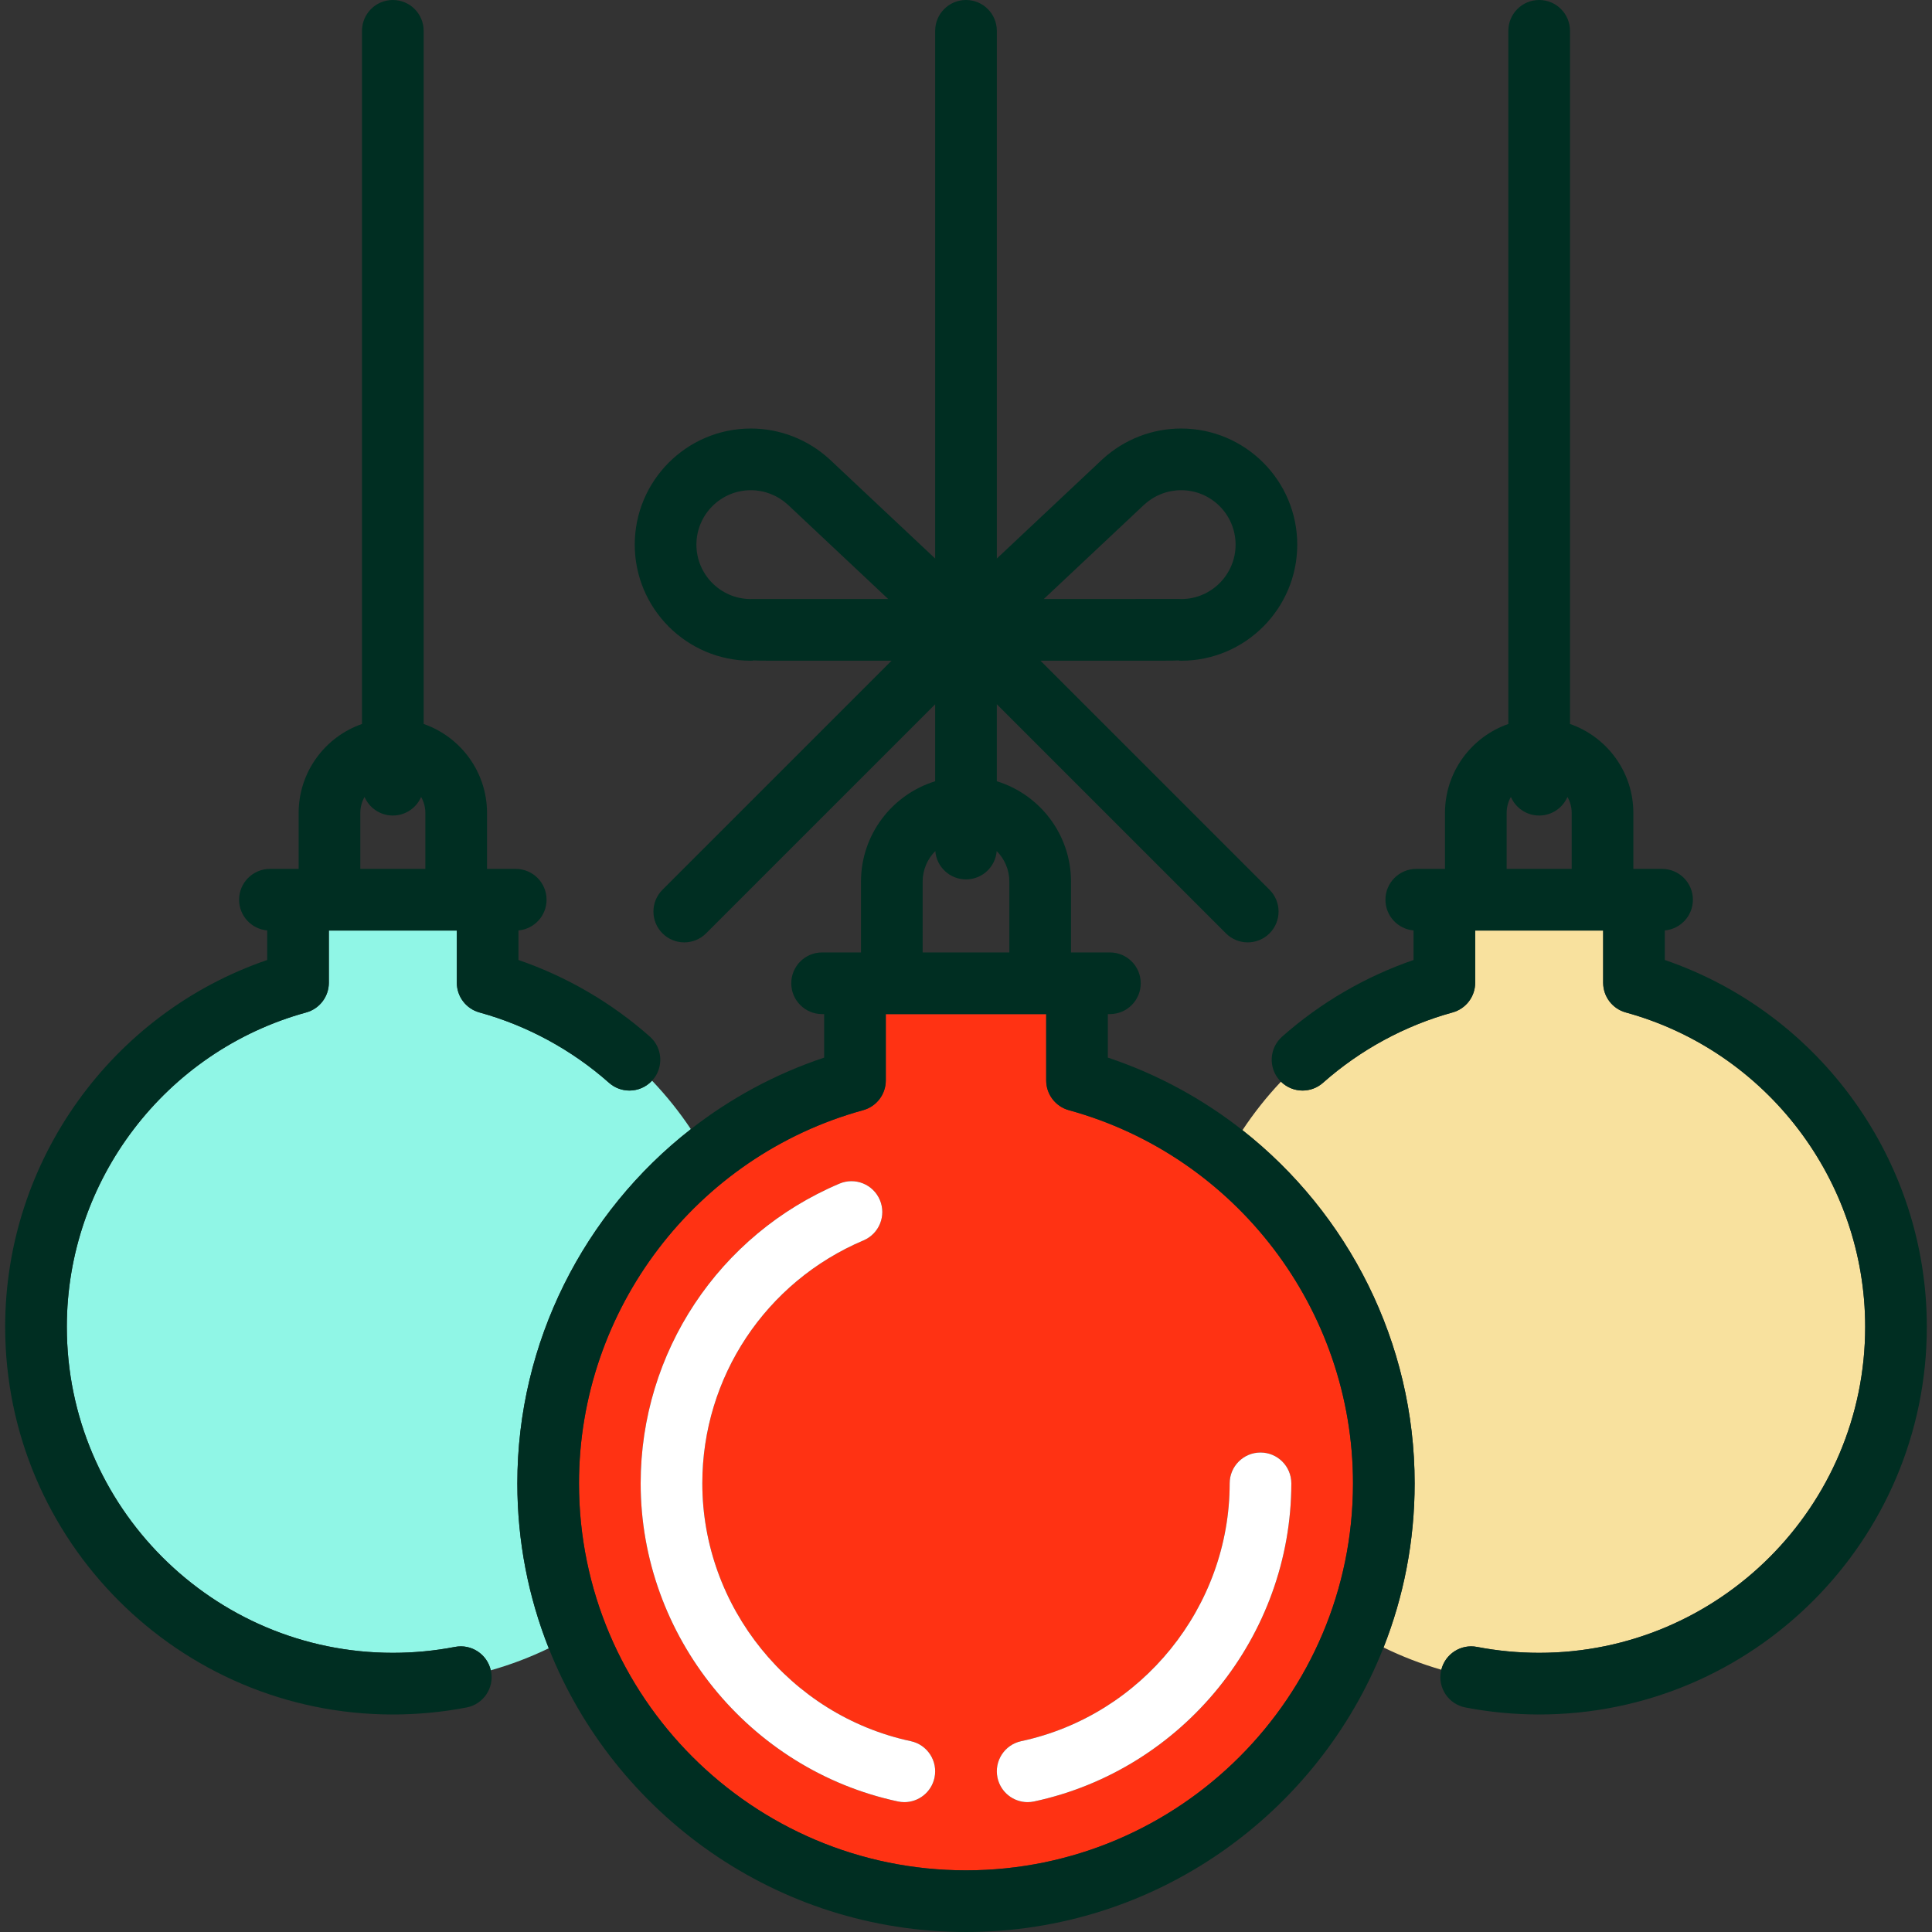 <?xml version="1.0" encoding="iso-8859-1"?>
<!-- Generator: Adobe Illustrator 19.0.0, SVG Export Plug-In . SVG Version: 6.00 Build 0)  -->
<svg version="1.1" id="Capa_1" xmlns="http://www.w3.org/2000/svg" xmlns:xlink="http://www.w3.org/1999/xlink" x="0px" y="0px"
	 viewBox="0 0 470 470" style="enable-background:new 0 0 470 470;" xml:space="preserve">
<rect x="0" y="0" width="470" height="470" fill="#333333" stroke="none"/>
<g>
	<path style="fill:#F8E19E;" d="M359.321,400.648c4.948,0.953,10.033,1.437,15.114,1.437c43.73,0,79.309-35.578,79.309-79.309
		c0-35.6-23.945-67.047-58.231-76.474c-3.256-0.895-5.512-3.855-5.512-7.231V226.38H358.87v12.691c0,3.376-2.256,6.336-5.512,7.231
		c-11.579,3.185-22.476,9.102-31.511,17.111c-1.428,1.266-3.204,1.888-4.973,1.888c-1.911,0-3.807-0.735-5.255-2.16
		c-3.451,3.646-6.58,7.595-9.362,11.796c25.788,20.265,41.887,51.69,41.887,85.916c0,14.086-2.683,27.557-7.563,39.929
		c4.482,2.192,9.178,4.012,14.053,5.415C351.59,402.358,355.39,399.885,359.321,400.648z"/>
	<path style="fill:#90F6E6;" d="M168.067,274.687c-2.805-4.205-5.965-8.148-9.441-11.793c-1.473,1.59-3.48,2.408-5.5,2.408
		c-1.769,0-3.545-0.622-4.973-1.888c-9.035-8.01-19.932-13.927-31.511-17.111c-3.256-0.896-5.512-3.855-5.512-7.231V226.38H80
		v12.691c0,3.376-2.256,6.337-5.512,7.231c-34.286,9.427-58.231,40.874-58.231,76.474c0,43.73,35.578,79.309,79.309,79.309
		c5.084,0,10.167-0.483,15.108-1.437c3.987-0.775,7.823,1.768,8.722,5.687c4.891-1.377,9.603-3.179,14.102-5.351
		c-4.931-12.428-7.644-25.968-7.644-40.13C125.854,326.486,142.089,294.942,168.067,274.687z"/>
	<path style="fill:#FF3213;" d="M329.145,360.854c0-42.259-28.426-79.589-69.126-90.779c-3.256-0.895-5.512-3.855-5.512-7.231
		v-16.143h-39.016v16.143c0,3.376-2.256,6.337-5.512,7.231c-40.7,11.19-69.126,48.521-69.126,90.779
		C140.854,412.767,183.087,455,235,455S329.145,412.767,329.145,360.854z M227.333,432.478c-0.753,3.521-3.865,5.933-7.326,5.933
		c-0.521,0-1.048-0.055-1.577-0.168c-36.259-7.757-62.576-40.304-62.576-77.388c0-31.846,18.982-60.466,48.359-72.912
		c3.813-1.619,8.215,0.165,9.831,3.979c1.616,3.813-0.165,8.216-3.979,9.831c-23.819,10.093-39.211,33.291-39.211,59.102
		c0,30.056,21.328,56.433,50.715,62.72C225.619,424.44,228.2,428.427,227.333,432.478z M251.569,438.242
		c-0.529,0.113-1.057,0.168-1.577,0.168c-3.461,0-6.573-2.411-7.326-5.933c-0.866-4.051,1.715-8.037,5.765-8.903
		c29.387-6.287,50.715-32.664,50.715-62.72c0-4.143,3.357-7.5,7.5-7.5s7.5,3.357,7.5,7.5
		C314.145,397.938,287.828,430.485,251.569,438.242z"/>
	<path style="fill:#002E22;" d="M110.673,400.648c-4.941,0.953-10.024,1.437-15.108,1.437c-43.73,0-79.309-35.578-79.309-79.309
		c0-35.6,23.945-67.047,58.231-76.474c3.256-0.895,5.512-3.855,5.512-7.231V226.38h31.131v12.691c0,3.376,2.256,6.336,5.512,7.231
		c11.579,3.185,22.476,9.102,31.511,17.111c1.428,1.266,3.204,1.888,4.973,1.888c2.02,0,4.026-0.818,5.5-2.408
		c0.037-0.041,0.079-0.075,0.115-0.117c2.748-3.1,2.463-7.84-0.637-10.588c-9.3-8.243-20.26-14.623-31.974-18.646v-7.197
		c3.829-0.338,6.832-3.549,6.832-7.466c0-4.143-3.357-7.5-7.5-7.5h-6.985v-13.614c0-10.007-6.452-18.531-15.412-21.645V7.5
		c0-4.143-3.357-7.5-7.5-7.5s-7.5,3.357-7.5,7.5v168.621c-8.96,3.114-15.412,11.638-15.412,21.645v13.614h-6.986
		c-4.143,0-7.5,3.357-7.5,7.5c0,3.917,3.003,7.128,6.833,7.466v7.193c-37.807,12.94-63.743,48.842-63.743,89.237
		c0,52.002,42.307,94.309,94.309,94.309c6.035,0,12.074-0.574,17.95-1.708c4.066-0.784,6.728-4.718,5.943-8.785
		c-0.017-0.087-0.043-0.17-0.063-0.257C118.496,402.416,114.66,399.874,110.673,400.648z M87.653,197.766
		c0-1.415,0.378-2.74,1.031-3.891c1.153,2.658,3.798,4.519,6.881,4.519s5.728-1.861,6.881-4.519c0.653,1.15,1.031,2.476,1.031,3.891
		v13.614H87.653V197.766z"/>
	<path style="fill:#002E22;" d="M405,233.539v-7.193c3.829-0.338,6.832-3.549,6.832-7.466c0-4.143-3.357-7.5-7.5-7.5h-6.985v-13.614
		c0-10.007-6.452-18.531-15.412-21.645V7.5c0-4.143-3.357-7.5-7.5-7.5s-7.5,3.357-7.5,7.5v168.621
		c-8.96,3.114-15.412,11.638-15.412,21.645v13.614h-6.985c-4.143,0-7.5,3.357-7.5,7.5c0,3.917,3.003,7.128,6.832,7.466v7.197
		c-11.714,4.023-22.674,10.403-31.974,18.646c-3.1,2.748-3.385,7.488-0.637,10.588c0.115,0.129,0.239,0.245,0.361,0.365
		c1.447,1.425,3.344,2.16,5.255,2.16c1.769,0,3.545-0.622,4.973-1.888c9.035-8.01,19.932-13.927,31.511-17.111
		c3.256-0.896,5.512-3.855,5.512-7.231V226.38H390v12.691c0,3.376,2.256,6.337,5.512,7.231
		c34.286,9.427,58.231,40.874,58.231,76.474c0,43.73-35.578,79.309-79.309,79.309c-5.081,0-10.166-0.483-15.114-1.437
		c-3.931-0.764-7.73,1.709-8.686,5.55c-0.033,0.132-0.071,0.26-0.097,0.395c-0.784,4.067,1.878,8,5.945,8.783
		c5.882,1.134,11.922,1.708,17.952,1.708c52.002,0,94.309-42.307,94.309-94.309C468.744,282.381,442.807,246.479,405,233.539z
		 M366.523,197.766c0-1.415,0.378-2.74,1.031-3.891c1.153,2.658,3.798,4.519,6.881,4.519s5.728-1.861,6.881-4.519
		c0.653,1.15,1.031,2.476,1.031,3.891v13.614h-15.824V197.766z"/>
	<path style="fill:#002E22;" d="M302.258,274.938c-9.669-7.598-20.691-13.637-32.75-17.652v-10.585h0.5c4.143,0,7.5-3.357,7.5-7.5
		s-3.357-7.5-7.5-7.5h-9.461v-17.224c0-11.477-7.609-21.209-18.047-24.421v-18.732l55.735,55.735
		c1.465,1.464,3.385,2.196,5.304,2.196c1.92,0,3.839-0.732,5.304-2.196c2.929-2.93,2.929-7.678,0-10.607l-55.73-55.729
		c6.703,0.002,14.208,0.003,20.442,0.003l9.551-0.002c1.442-0.001,2.66-0.001,3.714-0.061l-0.001,0.054
		c-0.085-0.001-0.17-0.004-0.232-0.008c0.249,0.018,0.499,0.029,0.752,0.029c15.574,0,28.245-12.671,28.245-28.245
		s-12.671-28.244-28.245-28.244c-7.047,0-13.819,2.632-19.07,7.41c-0.03,0.027-0.06,0.055-0.089,0.082L242.5,135.876V7.5
		c0-4.143-3.357-7.5-7.5-7.5s-7.5,3.357-7.5,7.5v128.376l-25.678-24.135c-0.029-0.027-0.059-0.055-0.089-0.082
		c-5.251-4.778-12.023-7.41-19.071-7.41c-15.574,0-28.244,12.67-28.244,28.244s12.67,28.245,28.244,28.245
		c0.255,0,0.504-0.012,0.774-0.031c-0.085,0.006-0.169,0.009-0.255,0.01l-0.001-0.054c1.057,0.06,2.276,0.06,3.715,0.061l9.55,0.002
		c6.234,0,13.739-0.001,20.442-0.003l-55.729,55.729c-2.929,2.93-2.929,7.678,0,10.607c1.465,1.464,3.385,2.196,5.304,2.196
		s3.839-0.732,5.304-2.196l55.734-55.734v18.732c-10.437,3.212-18.046,12.944-18.046,24.42v17.224h-9.462
		c-4.143,0-7.5,3.357-7.5,7.5s3.357,7.5,7.5,7.5h0.5v10.585c-11.925,3.97-22.834,9.922-32.425,17.401
		c-25.977,20.255-42.213,51.799-42.213,86.167c0,14.162,2.713,27.702,7.644,40.13C149.521,441.369,188.979,470,235,470
		c46.097,0,85.611-28.726,101.582-69.216c4.881-12.373,7.563-25.844,7.563-39.929C344.145,326.628,328.046,295.203,302.258,274.938z
		 M140.854,360.854c0-42.259,28.426-79.589,69.126-90.779c3.256-0.895,5.512-3.855,5.512-7.231v-16.143h39.016v16.143
		c0,3.376,2.256,6.337,5.512,7.231c40.7,11.19,69.126,48.521,69.126,90.779C329.145,412.767,286.912,455,235,455
		S140.854,412.767,140.854,360.854z M278.403,122.717c2.478-2.237,5.647-3.468,8.935-3.468c7.304,0,13.245,5.941,13.245,13.244
		c0,7.247-5.851,13.153-13.077,13.244c-0.158-0.01-0.317-0.017-0.477-0.019c-0.035-0.001-0.07-0.001-0.105-0.001
		c-0.048,0-0.096,0-0.144,0.001c-1.246,0.009-18.654,0.007-32.854,0.004L278.403,122.717z M183.222,145.719
		c-0.083-0.001-0.164-0.001-0.25,0c-0.157,0.002-0.313,0.009-0.477,0.019c-7.227-0.09-13.078-5.996-13.078-13.244
		c0-7.303,5.941-13.244,13.244-13.244c3.287,0,6.459,1.231,8.937,3.468l24.476,23.006
		C201.88,145.725,184.478,145.728,183.222,145.719z M224.454,214.478c0-2.899,1.177-5.528,3.077-7.437
		c0.311,3.857,3.532,6.891,7.469,6.891c3.937,0,7.159-3.034,7.469-6.891c1.901,1.908,3.078,4.538,3.078,7.437v17.224h-21.093
		V214.478z"/>
	<path style="fill:#FFFFFF;" d="M221.569,423.574c-29.387-6.287-50.715-32.664-50.715-62.72c0-25.811,15.392-49.009,39.211-59.102
		c3.814-1.615,5.596-6.018,3.979-9.831c-1.616-3.814-6.018-5.599-9.831-3.979c-29.377,12.446-48.359,41.066-48.359,72.912
		c0,37.084,26.317,69.631,62.576,77.388c0.529,0.113,1.057,0.168,1.577,0.168c3.461,0,6.573-2.411,7.326-5.933
		C228.2,428.427,225.619,424.44,221.569,423.574z"/>
	<path style="fill:#FFFFFF;" d="M306.645,353.354c-4.143,0-7.5,3.357-7.5,7.5c0,30.056-21.328,56.433-50.715,62.72
		c-4.05,0.866-6.631,4.853-5.765,8.903c0.753,3.521,3.865,5.933,7.326,5.933c0.521,0,1.048-0.055,1.577-0.168
		c36.259-7.757,62.576-40.304,62.576-77.388C314.145,356.712,310.788,353.354,306.645,353.354z"/>
</g>
<g>
</g>
<g>
</g>
<g>
</g>
<g>
</g>
<g>
</g>
<g>
</g>
<g>
</g>
<g>
</g>
<g>
</g>
<g>
</g>
<g>
</g>
<g>
</g>
<g>
</g>
<g>
</g>
<g>
</g>
</svg>
